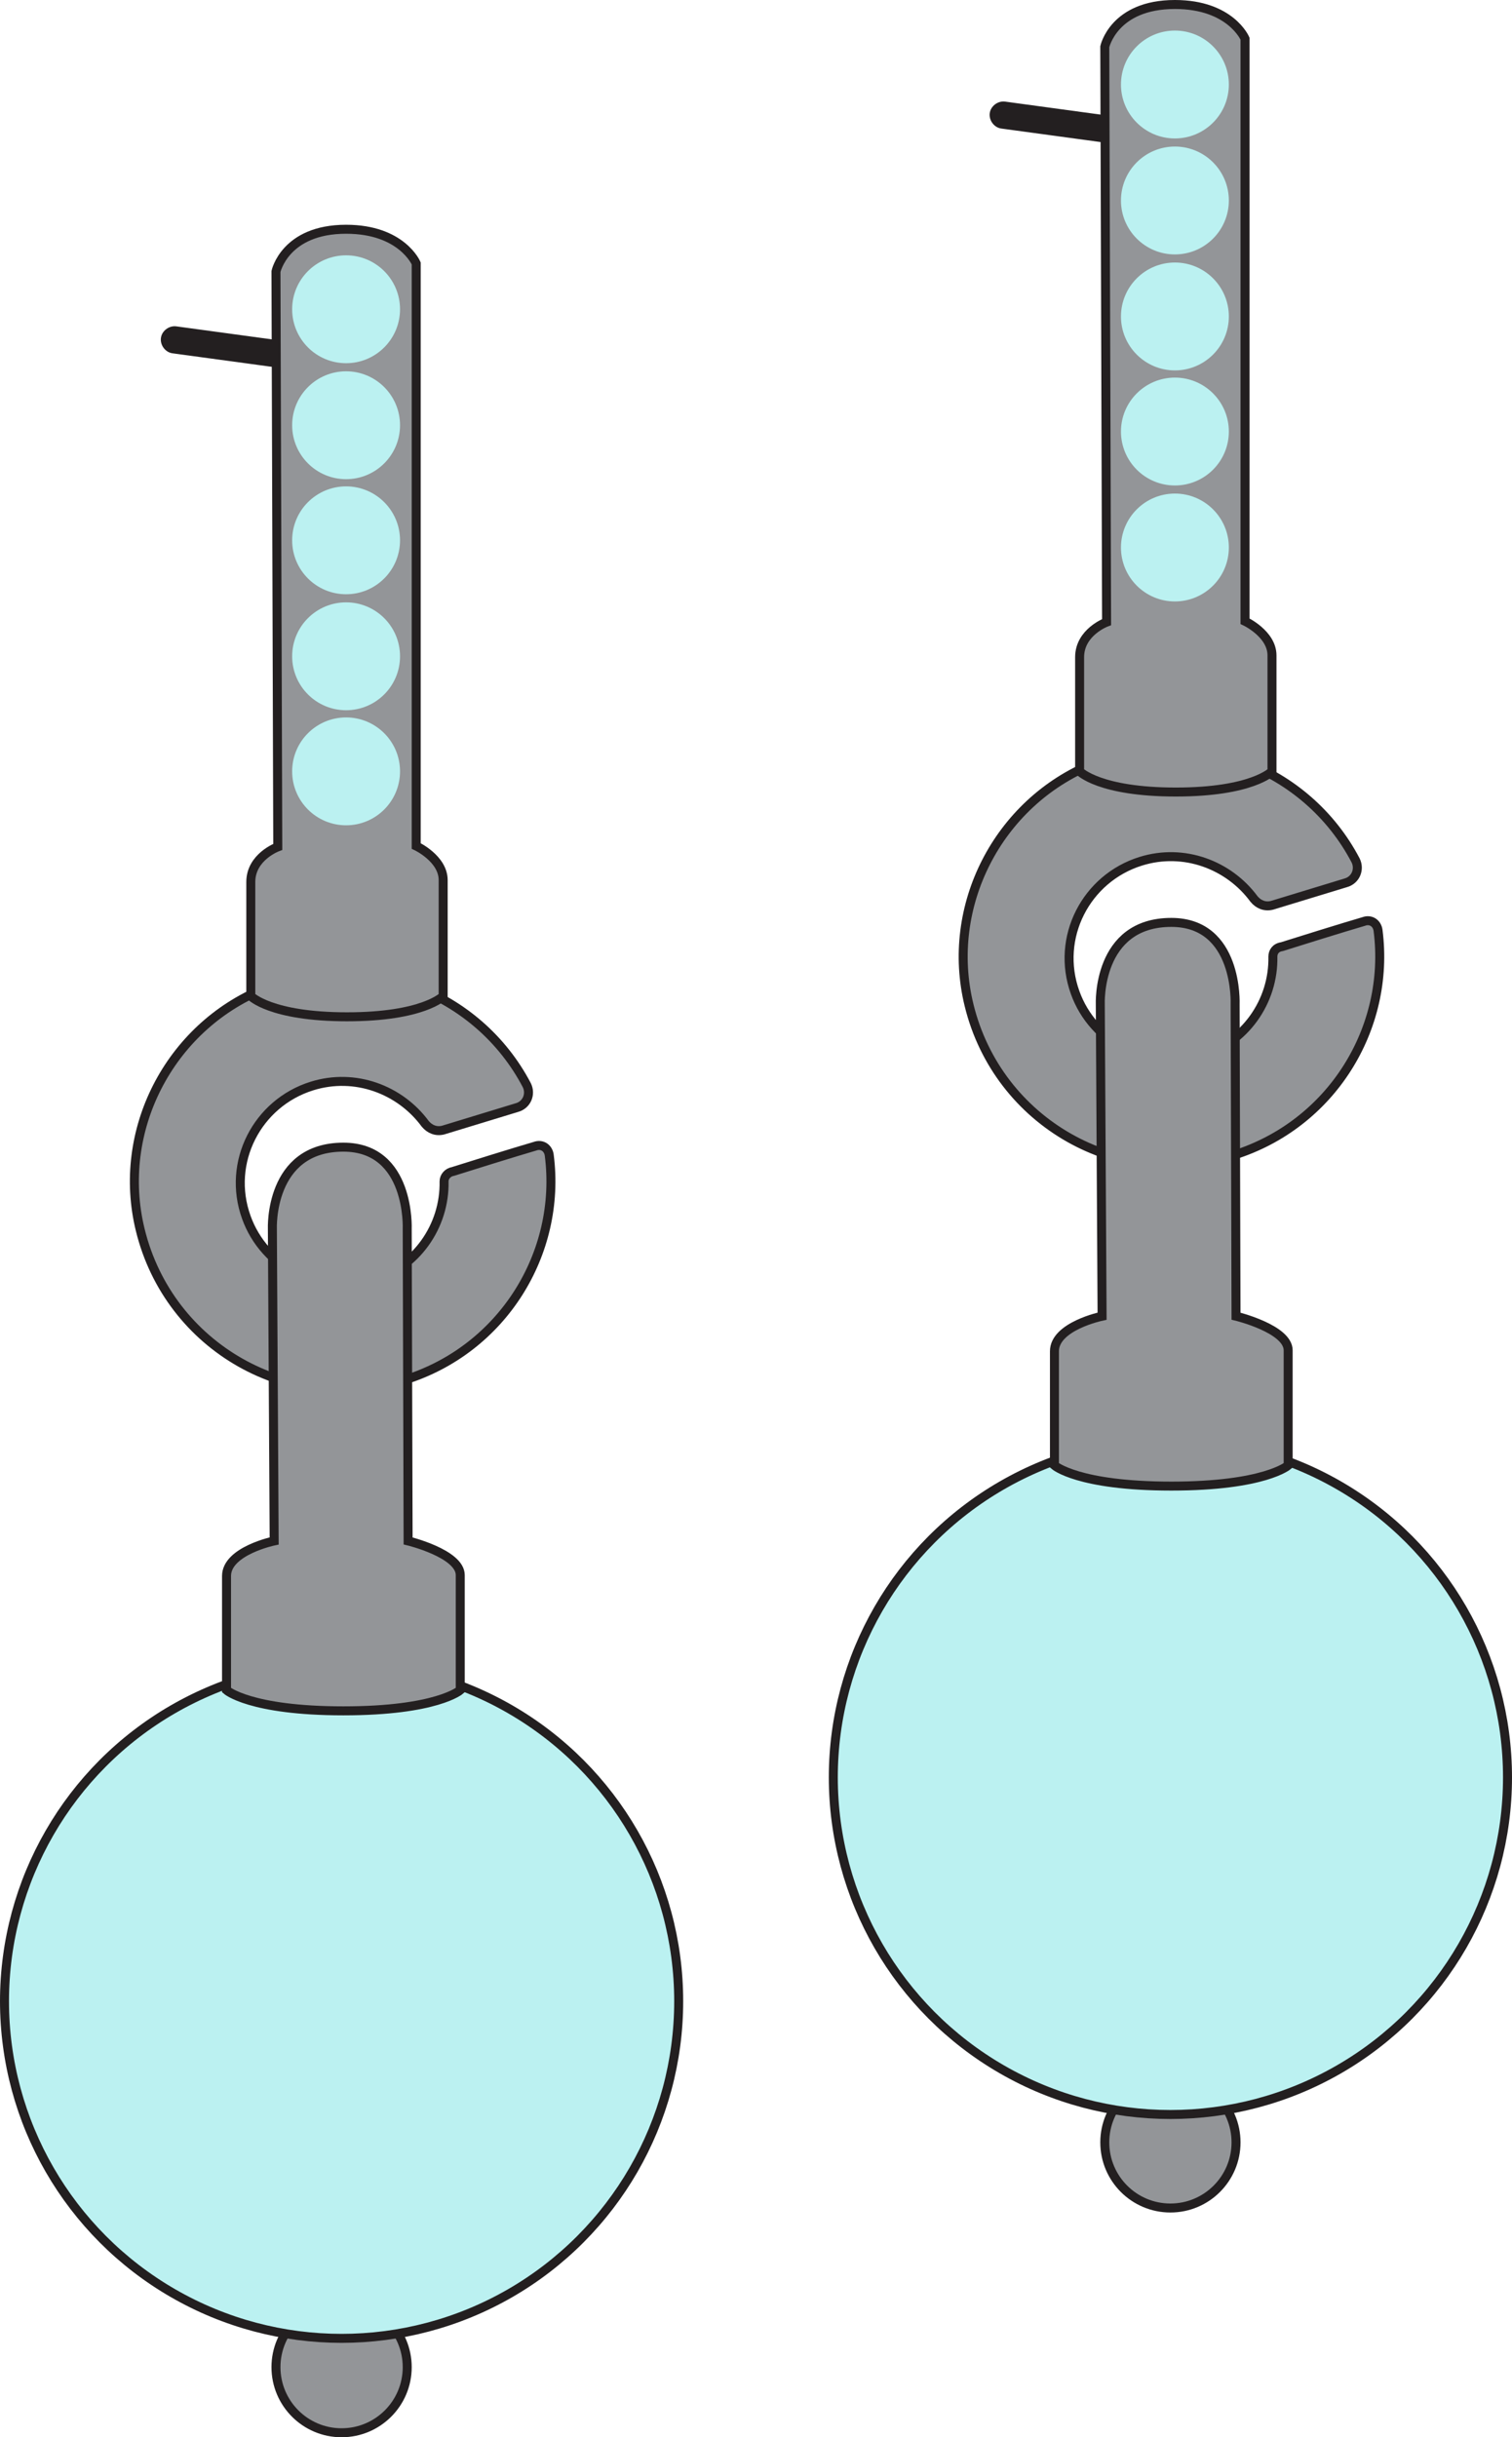 <?xml version="1.0" encoding="utf-8"?>
<!-- Generator: Adobe Illustrator 18.1.1, SVG Export Plug-In . SVG Version: 6.00 Build 0)  -->
<!DOCTYPE svg PUBLIC "-//W3C//DTD SVG 1.1//EN" "http://www.w3.org/Graphics/SVG/1.1/DTD/svg11.dtd">
<svg version="1.1" id="Layer_1" xmlns="http://www.w3.org/2000/svg" xmlns:xlink="http://www.w3.org/1999/xlink" x="0px" y="0px"
	 viewBox="165.9 114.5 168.2 271.1" enable-background="new 165.9 114.5 168.2 271.1" xml:space="preserve">
<g id="Layer_2">
	<g>
		<g>
			<path fill="#231F20" d="M204.4,156.4c-0.1,0-0.1,0-0.2,0l-19.1-2.6c-0.8-0.1-1.4-0.9-1.3-1.7c0.1-0.8,0.9-1.4,1.7-1.3l19.1,2.6
				c0.8,0.1,1.4,0.9,1.3,1.7C205.8,155.8,205.2,156.4,204.4,156.4z"/>
			<path fill="#939598" stroke="#231F20" stroke-miterlimit="10" d="M215.3,245.9c0.1,5-3.1,9.6-8.1,11.1
				c-5.7,1.7-11.9-1.5-13.9-7.1c-2.2-6.1,1.2-12.7,7.3-14.6c4.8-1.5,9.8,0.4,12.6,4.2c0.5,0.6,1.2,0.9,2,0.7l8.2-2.5
				c1.1-0.3,1.6-1.5,1.1-2.5c-5.4-10.3-17.9-15.3-29.3-10.7c-10.5,4.3-16.4,15.8-13.7,26.8c3.2,13.1,16.7,20.7,29.4,16.7
				c10.9-3.4,17.5-14.1,16.1-25c-0.1-0.8-0.8-1.3-1.6-1c-2.4,0.7-7.2,2.2-9.1,2.8C215.7,244.9,215.3,245.4,215.3,245.9z"/>
			<circle fill="#939598" stroke="#231F20" stroke-miterlimit="10" cx="203.9" cy="377.8" r="7.3"/>
			<circle fill="#BBF1F1" stroke="#231F20" stroke-miterlimit="10" cx="203.9" cy="337.1" r="37.5"/>
			<path fill="#939598" stroke="#231F20" stroke-miterlimit="10" d="M217.1,302.5c0,0-2.6,2.3-13,2.3s-13-2.3-13-2.3s0-9.5,0-12.7
				c0-2.8,5.3-3.9,5.3-3.9l-0.2-34.7c0,0-0.4-9.1,7.9-9.1c7.5,0,7.1,9.1,7.1,9.1l0.1,34.7c0,0,5.8,1.4,5.8,3.8
				S217.1,302.5,217.1,302.5z"/>
			<path fill="#939598" stroke="#231F20" stroke-miterlimit="10" d="M212.2,208.6v-64.8c0,0-1.6-3.8-7.8-3.8c-6.8,0-7.8,4.7-7.8,4.7
				l0.2,64c0,0-3,1.1-3,3.9c0,3.2,0,12.7,0,12.7s2.2,2.3,10.7,2.3s10.7-2.3,10.7-2.3s0-10.5,0-12.9S212.2,208.6,212.2,208.6z"/>
			<circle fill="#BBF1F1" cx="204.4" cy="200.3" r="6"/>
			<circle fill="#BBF1F1" cx="204.4" cy="148.9" r="6"/>
			<circle fill="#BBF1F1" cx="204.4" cy="187.5" r="6"/>
			<circle fill="#BBF1F1" cx="204.4" cy="174.6" r="6"/>
			<circle fill="#BBF1F1" cx="204.4" cy="161.8" r="6"/>
		</g>
		<g>
			<path fill="#231F20" d="M296.6,131.4c-0.1,0-0.1,0-0.2,0l-19.1-2.6c-0.8-0.1-1.4-0.9-1.3-1.7c0.1-0.8,0.9-1.4,1.7-1.3l19.1,2.6
				c0.8,0.1,1.4,0.9,1.3,1.7S297.3,131.4,296.6,131.4z"/>
			<path fill="#939598" stroke="#231F20" stroke-miterlimit="10" d="M307.5,220.9c0.1,5-3.1,9.6-8.1,11.1
				c-5.7,1.7-11.9-1.5-13.9-7.1c-2.2-6.1,1.2-12.7,7.3-14.6c4.8-1.5,9.8,0.4,12.6,4.2c0.5,0.6,1.2,0.9,2,0.7l8.2-2.5
				c1.1-0.3,1.6-1.5,1.1-2.5c-5.4-10.3-17.9-15.3-29.3-10.7c-10.5,4.3-16.4,15.8-13.7,26.8c3.2,13.1,16.7,20.7,29.4,16.7
				c10.9-3.4,17.5-14.1,16.1-25c-0.1-0.8-0.8-1.3-1.6-1c-2.4,0.7-7.2,2.2-9.1,2.8C307.8,219.9,307.5,220.4,307.5,220.9z"/>
			<circle fill="#939598" stroke="#231F20" stroke-miterlimit="10" cx="296.1" cy="352.8" r="7.3"/>
			<circle fill="#BBF1F1" stroke="#231F20" stroke-miterlimit="10" cx="296.1" cy="312.2" r="37.5"/>
			<path fill="#939598" stroke="#231F20" stroke-miterlimit="10" d="M309.2,277.5c0,0-2.6,2.3-13,2.3s-13-2.3-13-2.3s0-9.5,0-12.7
				c0-2.8,5.3-3.9,5.3-3.9l-0.2-34.7c0,0-0.4-9.1,7.9-9.1c7.5,0,7.1,9.1,7.1,9.1l0.1,34.7c0,0,5.8,1.4,5.8,3.8
				S309.2,277.5,309.2,277.5z"/>
			<path fill="#939598" stroke="#231F20" stroke-miterlimit="10" d="M304.4,183.6v-64.8c0,0-1.6-3.8-7.8-3.8c-6.8,0-7.8,4.7-7.8,4.7
				l0.2,64c0,0-3,1.1-3,3.9c0,3.2,0,12.7,0,12.7s2.2,2.3,10.7,2.3s10.7-2.3,10.7-2.3s0-10.5,0-12.9S304.4,183.6,304.4,183.6z"/>
			<circle fill="#BBF1F1" cx="296.6" cy="175.4" r="6"/>
			<circle fill="#BBF1F1" cx="296.6" cy="123.9" r="6"/>
			<circle fill="#BBF1F1" cx="296.6" cy="162.5" r="6"/>
			<circle fill="#BBF1F1" cx="296.6" cy="149.7" r="6"/>
			<circle fill="#BBF1F1" cx="296.6" cy="136.8" r="6"/>
		</g>
	</g>
</g>
</svg>
